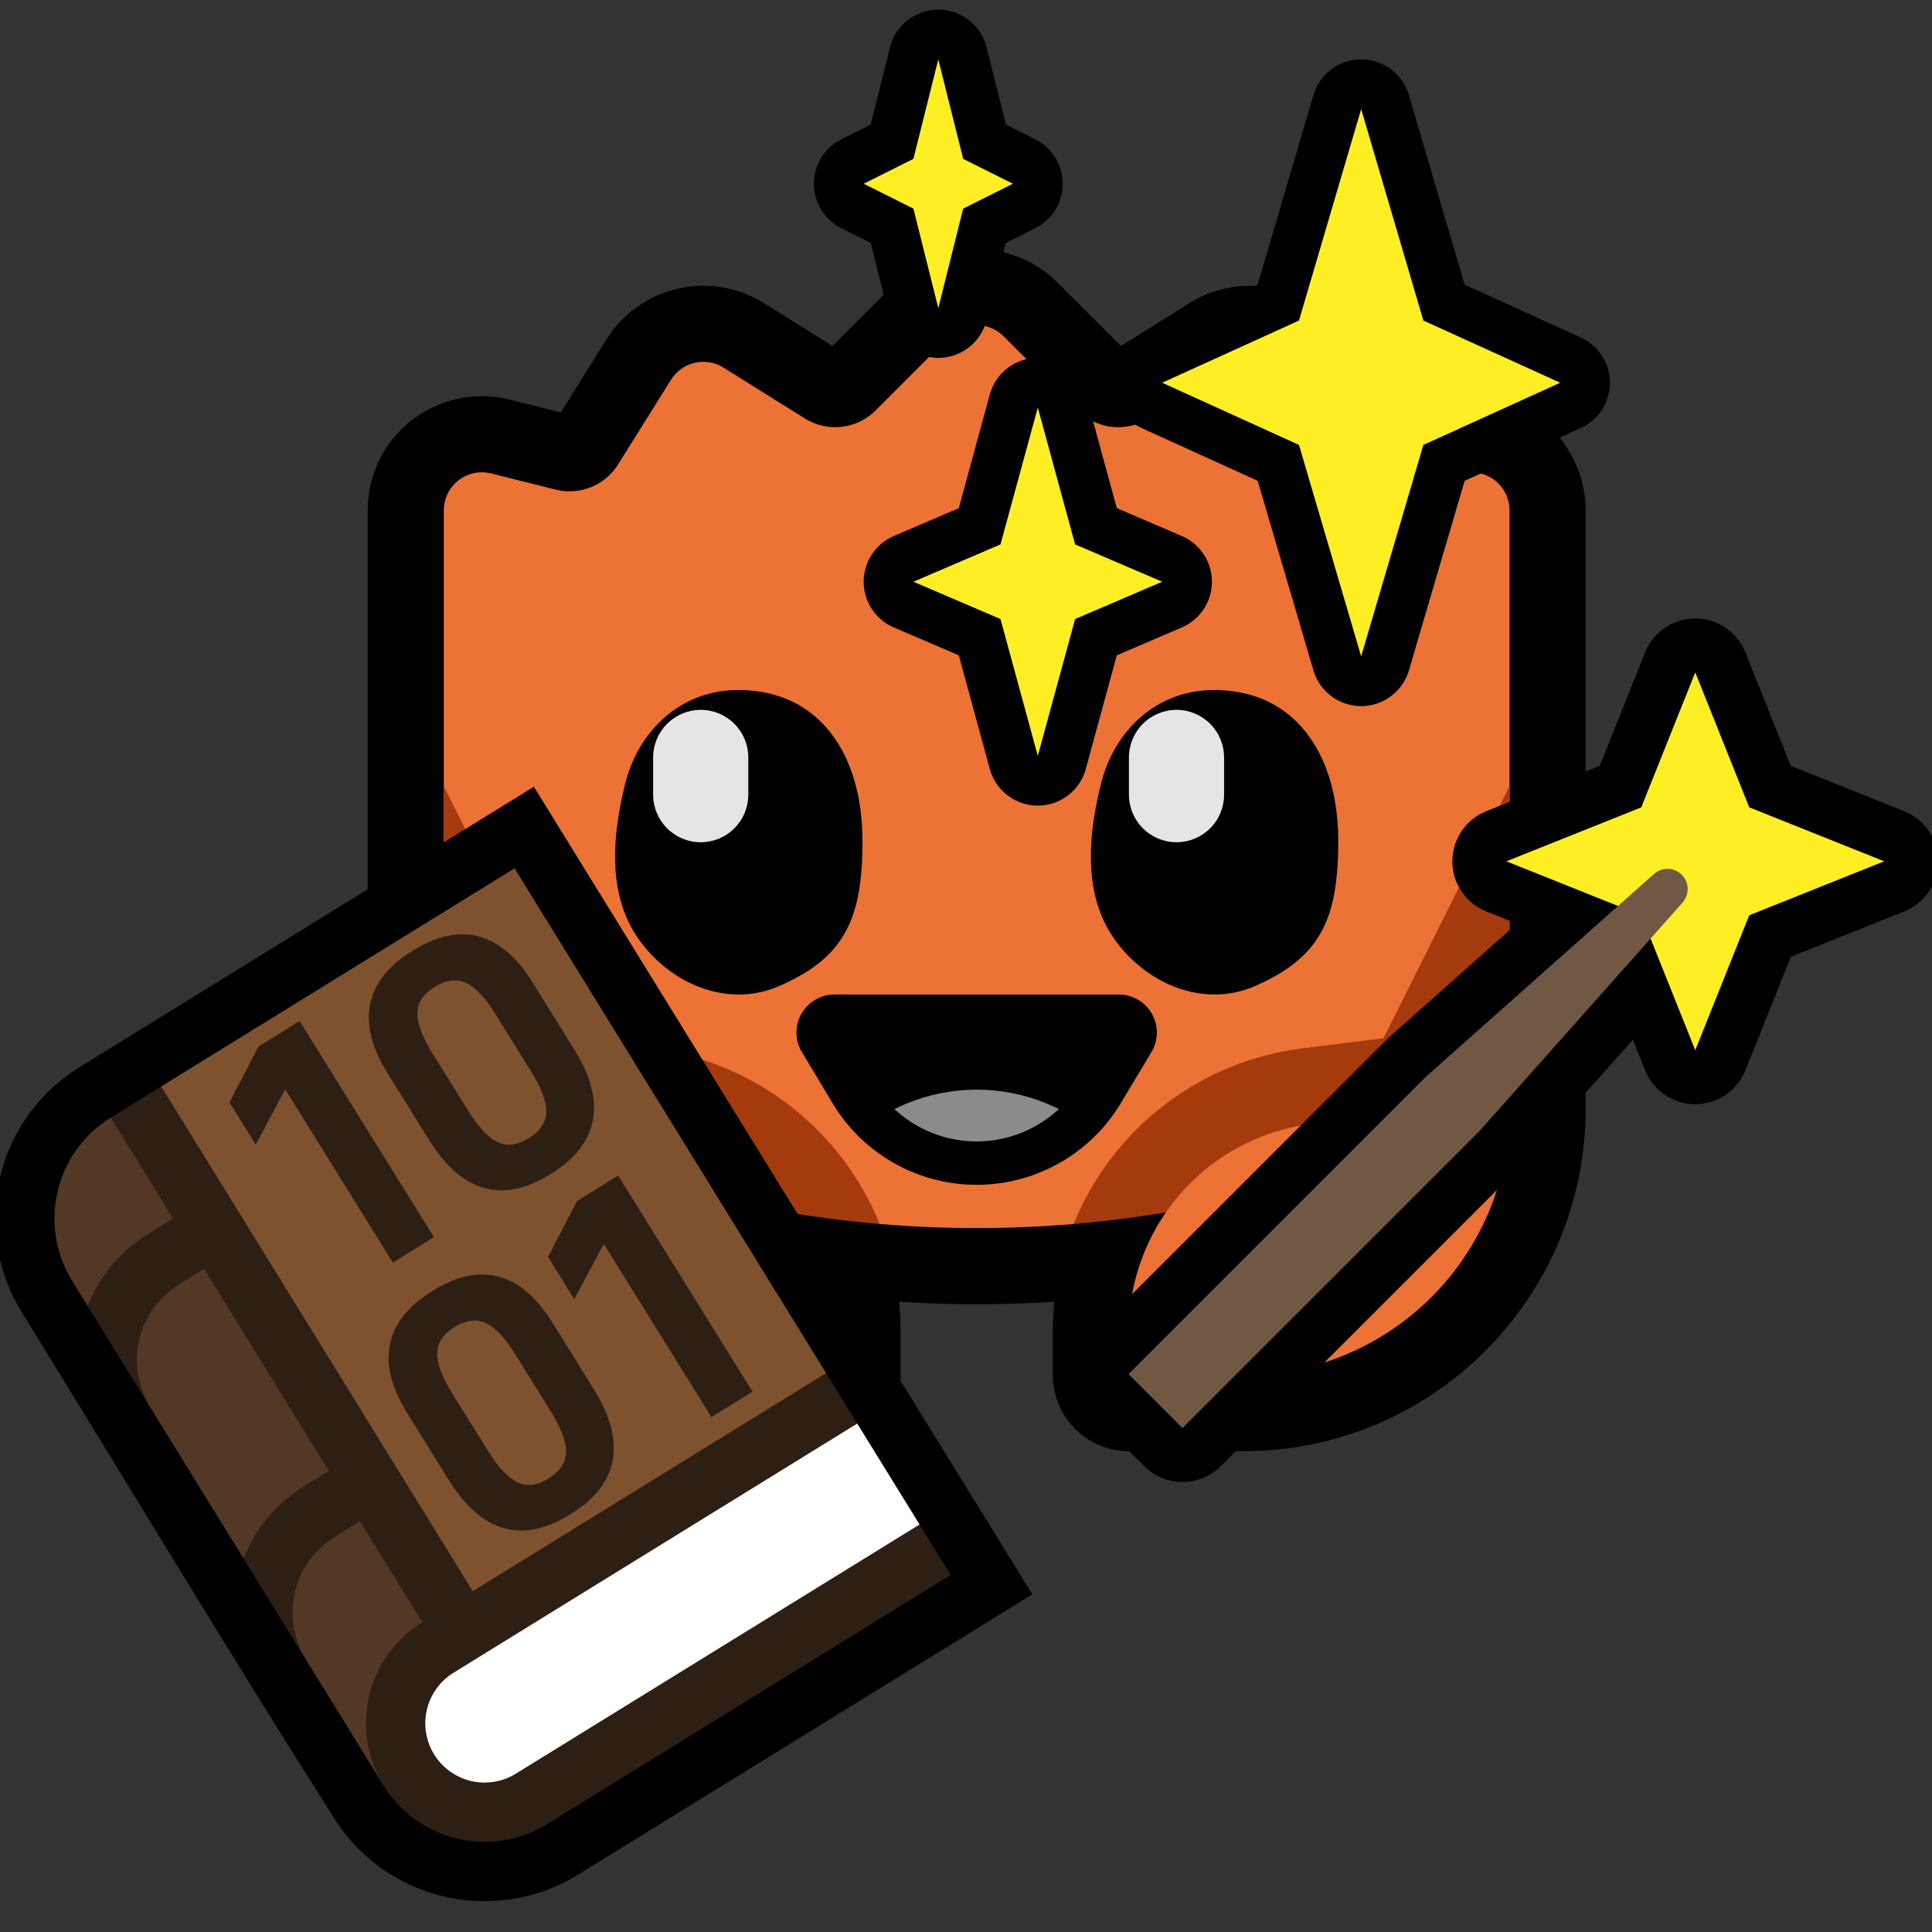 <?xml version="1.0" encoding="UTF-8" standalone="no"?>
<svg
   xmlns:dc="http://purl.org/dc/elements/1.1/"
   xmlns:cc="http://creativecommons.org/ns#"
   xmlns:rdf="http://www.w3.org/1999/02/22-rdf-syntax-ns#"
   xmlns:svg="http://www.w3.org/2000/svg"
   xmlns="http://www.w3.org/2000/svg"
   width="100%"
   height="100%"
   viewBox="0 0 32 32"
   version="1.1"
   xml:space="preserve"
   style="fill-rule:evenodd;clip-rule:evenodd;stroke-linecap:round;stroke-linejoin:round;stroke-miterlimit:1.5;"
   id="svg224"><rect x="0" y="0" width="32" height="32" fill="#333333" stroke="none"/><defs
     id="defs228"><clipPath
       id="_clip1-3"><rect
         x="0"
         y="0"
         width="32"
         height="32"
         id="rect478" /></clipPath><clipPath
       id="_clip1-2"><rect
         x="0"
         y="0"
         width="32"
         height="32"
         id="rect845" /></clipPath><clipPath
       id="_clip2-9"><circle
         cx="19"
         cy="11"
         r="5"
         id="circle871" /></clipPath><clipPath
       id="_clip1-7"><rect
         x="0"
         y="0"
         width="32"
         height="32"
         id="rect734" /></clipPath><clipPath
       id="clipPath914"><circle
         cx="19"
         cy="11"
         r="5"
         id="circle912" /></clipPath><clipPath
       id="_clip1-8"><rect
         x="0"
         y="0"
         width="32"
         height="32"
         id="rect845-5" /></clipPath><clipPath
       id="_clip2-0"><circle
         cx="19"
         cy="11"
         r="5"
         id="circle871-6" /></clipPath><clipPath
       id="clipPath1454"><circle
         cx="19"
         cy="11"
         r="5"
         id="circle1452" /></clipPath></defs><clipPath
     id="_clip1"><rect
       x="0"
       y="0"
       width="32"
       height="32"
       id="rect163" /></clipPath><rect
     id="crt_prompt"
     x="0"
     y="0"
     width="32"
     height="32"
     style="clip-rule:evenodd;fill:none;fill-rule:evenodd;stroke-linejoin:round;stroke-miterlimit:1.414" /><g
     id="layer1" /><g
     id="layer2"><g
       id="g344"
       transform="matrix(0.795,0,0,0.795,3.521,1.169)"
       style="clip-rule:evenodd;fill-rule:evenodd;stroke-linecap:round;stroke-linejoin:round;stroke-miterlimit:1.5"><rect
         id="ferris_smile"
         x="3.231"
         y="3.389"
         width="25.375"
         height="25.375"
         style="fill:none;stroke-width:0.793" /><g
         clip-path="url(#_clip1)"
         id="g222"
         transform="matrix(0.793,0,0,0.793,3.231,3.389)"><g
           id="Layer1"><path
             d="M 2,7.281 C 2,6.973 2.142,6.682 2.385,6.493 2.627,6.303 2.944,6.236 3.243,6.311 3.787,6.447 4.42,6.605 4.942,6.736 5.573,6.893 6.233,6.627 6.578,6.075 6.998,5.404 7.562,4.501 7.97,3.848 8.111,3.623 8.335,3.463 8.593,3.404 8.852,3.344 9.123,3.389 9.348,3.53 9.973,3.921 10.827,4.454 11.488,4.868 12.08,5.238 12.85,5.15 13.344,4.656 13.94,4.06 14.73,3.27 15.293,2.707 c 0.39,-0.39 1.024,-0.39 1.414,0 0.563,0.563 1.353,1.353 1.949,1.949 0.494,0.494 1.264,0.582 1.856,0.212 0.661,-0.414 1.515,-0.947 2.14,-1.338 0.225,-0.141 0.496,-0.186 0.755,-0.126 0.258,0.059 0.482,0.219 0.623,0.444 0.408,0.653 0.972,1.556 1.392,2.227 0.345,0.552 1.005,0.818 1.636,0.661 C 27.58,6.605 28.213,6.447 28.757,6.311 29.056,6.236 29.373,6.303 29.615,6.493 29.858,6.682 30,6.973 30,7.281 V 23 c 0,3.866 -3.134,7 -7,7 -1.68,0 -3,0 -3,0 v -1.158 c 0,-1.152 0.357,-2.229 0.972,-3.118 -3.291,0.551 -6.653,0.551 -9.944,0 C 11.643,26.613 12,27.69 12,28.842 V 30 c 0,0 -1.32,0 -3,0 -3.866,0 -7,-3.134 -7,-7 z"
             style="fill:none;stroke:#000000;stroke-width:4px"
             id="path166" /></g><g
           id="emoji"><path
             d="M 2,19 V 7.281 C 2,6.973 2.142,6.682 2.385,6.493 2.627,6.303 2.944,6.236 3.243,6.311 3.787,6.447 4.42,6.605 4.942,6.736 5.573,6.893 6.233,6.627 6.578,6.075 6.998,5.404 7.562,4.501 7.97,3.848 8.111,3.623 8.335,3.463 8.593,3.404 8.852,3.344 9.123,3.389 9.348,3.53 9.973,3.921 10.827,4.454 11.488,4.868 12.08,5.238 12.85,5.15 13.344,4.656 13.94,4.06 14.73,3.27 15.293,2.707 c 0.39,-0.39 1.024,-0.39 1.414,0 0.563,0.563 1.353,1.353 1.949,1.949 0.494,0.494 1.264,0.582 1.856,0.212 0.661,-0.414 1.515,-0.947 2.14,-1.338 0.225,-0.141 0.496,-0.186 0.755,-0.126 0.258,0.059 0.482,0.219 0.623,0.444 0.408,0.653 0.972,1.556 1.392,2.227 0.345,0.552 1.005,0.818 1.636,0.661 C 27.58,6.605 28.213,6.447 28.757,6.311 29.056,6.236 29.373,6.303 29.615,6.493 29.858,6.682 30,6.973 30,7.281 V 19 l -1.514,4.541 -2.359,-0.158 c -1.68,0.6 -7.577,2.646 -7.579,2.646 -1.696,0.144 -3.401,0.144 -5.096,0 -0.004,0 -5.896,-2.045 -7.579,-2.646 l -2.359,0.158 z"
             style="fill:#ec7235"
             id="path169" /><path
             d="M 2,19 V 10.281 H 30 V 19 l -1.514,4.541 -2.359,0.842 c -6.549,2.339 -13.705,2.339 -20.254,0 L 3.514,23.541 Z"
             style="fill:none"
             id="path171" /><clipPath
             id="_clip2"><path
               d="M 2,19 V 10.281 H 30 V 19 l -1.514,4.541 -2.359,0.842 c -6.549,2.339 -13.705,2.339 -20.254,0 L 3.514,23.541 Z"
               id="path173" /></clipPath><g
             clip-path="url(#_clip2)"
             id="g180"><path
               d="m 20,30 v -1.158 c 0,-2.766 2.06,-5.099 4.804,-5.443 C 26.503,23.187 28,23 28,23 l 4,-8 v 8 c 0,1.857 -0.738,3.637 -2.05,4.95 C 28.637,29.263 26.857,30 25,30 Z"
               style="fill:none;stroke:#a53a0c;stroke-width:4px;stroke-linecap:square"
               id="path176" /><path
               d="M 12,30 V 28.842 C 12,26.076 9.94,23.743 7.196,23.399 5.497,23.187 4,23 4,23 L 0,15 v 8 c 0,1.857 0.738,3.637 2.05,4.95 C 3.363,29.263 5.143,30 7,30 Z"
               style="fill:none;stroke:#a53a0c;stroke-width:4px;stroke-linecap:square"
               id="path178" /></g><g
             id="g186"><path
               d="m 20.064,28 c 0.369,-2.385 2.279,-4.293 4.74,-4.601 C 26.503,23.187 28,23 28,23 l 2,-4 v 4 c 0,3.866 -3.134,7 -7,7 -1.68,0 -3,0 -3,0 v -1 l 0.481,-0.585 z"
               style="fill:#ec7235"
               id="path182" /><path
               d="m 20.064,28 h 0.208 c 0.466,0 0.913,-0.185 1.243,-0.515 0.387,-0.387 0.931,-0.931 1.411,-1.411 C 23.614,25.386 24.546,25 25.518,25 H 26 c 0,0 -0.233,0.467 -0.541,1.081 C 24.565,27.87 22.737,29 20.737,29 H 20 V 28.842 C 20,28.556 20.022,28.275 20.064,28 Z"
               style="fill:#b54b12"
               id="path184" /></g><g
             id="g192"><path
               d="M 11.936,28 C 11.567,25.615 9.657,23.707 7.196,23.399 5.497,23.187 4,23 4,23 L 2,19 v 4 c 0,3.866 3.134,7 7,7 1.68,0 3,0 3,0 v -1 l -0.481,-0.585 z"
               style="fill:#ec7235"
               id="path188" /><path
               d="M 11.936,28 H 11.728 C 11.262,28 10.815,27.815 10.485,27.485 10.098,27.098 9.554,26.554 9.074,26.074 8.386,25.386 7.454,25 6.482,25 H 6 c 0,0 0.233,0.467 0.541,1.081 C 7.435,27.87 9.263,29 11.263,29 H 12 V 28.842 C 12,28.556 11.978,28.275 11.936,28 Z"
               style="fill:#b54b12"
               id="path190" /></g><g
             id="g198"><path
               d="m 22.876,12.056 c -1.937,-0.341 -3.231,0.919 -3.601,2.373 -0.448,1.763 -0.375,3.18 0.418,4.218 0.872,1.142 2.33,1.688 3.605,1.137 1.724,-0.745 2.202,-1.752 2.202,-3.813 0,-2.06 -0.921,-3.614 -2.624,-3.915 z"
               id="path194" /><path
               d="m 22.5,13.77 c 0,-0.331 -0.131,-0.648 -0.366,-0.882 -0.234,-0.234 -0.551,-0.366 -0.882,-0.366 -10e-4,0 -10e-4,0 -0.002,0 -0.332,0 -0.649,0.132 -0.884,0.367 C 20.132,13.123 20,13.441 20,13.772 c 0,0.318 0,0.66 0,0.978 0,0.332 0.132,0.649 0.366,0.884 0.235,0.234 0.552,0.366 0.884,0.366 0.001,0 0.001,0 0.002,0 0.331,0 0.648,-0.131 0.882,-0.366 0.235,-0.234 0.366,-0.551 0.366,-0.882 0,-0.319 0,-0.662 0,-0.982 z"
               style="fill:#e5e5e5"
               id="path196" /></g><g
             id="g204"><path
               d="m 10.376,12.056 c -1.937,-0.341 -3.231,0.919 -3.601,2.373 -0.448,1.763 -0.375,3.18 0.418,4.218 0.872,1.142 2.33,1.688 3.605,1.137 C 12.522,19.039 13,18.032 13,15.971 c 0,-2.06 -0.921,-3.614 -2.624,-3.915 z"
               id="path200" /><path
               d="M 10,13.77 C 10,13.439 9.869,13.122 9.634,12.888 9.4,12.654 9.083,12.522 8.752,12.522 c -0.001,0 -0.001,0 -0.002,0 -0.332,0 -0.649,0.132 -0.884,0.367 -0.234,0.234 -0.366,0.552 -0.366,0.883 0,0.318 0,0.66 0,0.978 0,0.332 0.132,0.649 0.366,0.884 C 8.101,15.868 8.418,16 8.75,16 8.751,16 8.751,16 8.752,16 9.083,16 9.4,15.869 9.634,15.634 9.869,15.4 10,15.083 10,14.752 10,14.433 10,14.09 10,13.77 Z"
               style="fill:#e5e5e5"
               id="path202" /></g><g
             id="g219"><path
               d="m 11.718,21.655 c -0.186,-0.309 -0.191,-0.694 -0.013,-1.007 0.177,-0.314 0.51,-0.508 0.87,-0.508 1.911,0 4.939,0 6.85,0 0.36,0 0.693,0.194 0.87,0.508 0.178,0.313 0.173,0.698 -0.013,1.007 -0.225,0.376 -0.471,0.786 -0.709,1.182 -0.753,1.255 -2.109,2.023 -3.572,2.023 -0.001,0 -0.001,0 -0.002,0 -1.463,0 -2.819,-0.768 -3.572,-2.023 -0.238,-0.396 -0.484,-0.806 -0.709,-1.182 z"
               id="path206" /><clipPath
               id="_clip3"><path
                 d="m 11.718,21.655 c -0.186,-0.309 -0.191,-0.694 -0.013,-1.007 0.177,-0.314 0.51,-0.508 0.87,-0.508 1.911,0 4.939,0 6.85,0 0.36,0 0.693,0.194 0.87,0.508 0.178,0.313 0.173,0.698 -0.013,1.007 -0.225,0.376 -0.471,0.786 -0.709,1.182 -0.753,1.255 -2.109,2.023 -3.572,2.023 -0.001,0 -0.001,0 -0.002,0 -1.463,0 -2.819,-0.768 -3.572,-2.023 -0.238,-0.396 -0.484,-0.806 -0.709,-1.182 z"
                 id="path208" /></clipPath><g
               clip-path="url(#_clip3)"
               id="g213"><path
                 d="m 11,25.5 c 0,0 0.808,-0.808 1.586,-1.586 C 13.491,23.009 14.719,22.5 16,22.5 c 0,0 0,0 0,0 1.281,0 2.509,0.509 3.414,1.414 C 20.192,24.692 21,25.5 21,25.5 Z"
                 style="fill:#8b8b8b"
                 id="path211" /></g><path
               d="m 19.425,20.14 0.034,10e-4 0.033,0.002 0.033,0.002 0.034,0.004 0.032,0.005 0.033,0.006 0.032,0.007 0.032,0.009 0.032,0.009 0.031,0.01 0.03,0.011 0.031,0.012 0.03,0.013 0.029,0.014 0.029,0.015 0.029,0.016 0.028,0.017 0.027,0.018 0.027,0.019 0.026,0.019 0.025,0.021 0.025,0.021 0.024,0.022 0.024,0.023 0.023,0.024 0.022,0.024 0.021,0.026 0.021,0.026 0.019,0.027 0.019,0.027 0.018,0.029 0.017,0.029 0.016,0.029 0.015,0.03 0.014,0.031 0.013,0.03 0.012,0.031 0.011,0.032 0.01,0.031 0.008,0.032 0.008,0.032 0.006,0.032 0.006,0.032 0.004,0.033 0.003,0.032 0.003,0.033 0.001,0.032 v 0.033 l -0.001,0.033 -0.002,0.032 -0.003,0.033 -0.004,0.032 -0.005,0.032 -0.007,0.033 -0.007,0.031 -0.008,0.032 -0.01,0.032 -0.01,0.031 -0.012,0.031 -0.012,0.031 -0.014,0.03 -0.015,0.03 -0.016,0.03 -0.017,0.029 -0.709,1.182 -0.036,0.058 -0.036,0.058 -0.038,0.057 -0.038,0.057 -0.039,0.055 -0.04,0.055 -0.041,0.054 -0.041,0.053 -0.043,0.053 -0.043,0.051 -0.044,0.051 -0.045,0.051 -0.045,0.049 -0.046,0.049 -0.047,0.047 -0.048,0.047 -0.048,0.047 -0.049,0.045 -0.05,0.044 -0.05,0.044 -0.051,0.043 -0.052,0.042 -0.052,0.041 -0.053,0.04 -0.054,0.04 -0.054,0.038 -0.055,0.038 -0.055,0.037 -0.056,0.036 -0.056,0.035 -0.057,0.034 -0.058,0.033 -0.058,0.032 -0.058,0.031 -0.059,0.031 -0.06,0.029 -0.06,0.029 -0.06,0.027 -0.061,0.027 -0.061,0.026 -0.062,0.024 -0.062,0.024 -0.063,0.023 -0.063,0.021 -0.063,0.021 -0.064,0.02 -0.064,0.018 -0.064,0.018 -0.065,0.017 -0.065,0.015 -0.066,0.015 -0.066,0.014 -0.066,0.012 -0.066,0.011 -0.067,0.011 -0.066,0.009 -0.067,0.008 -0.068,0.008 -0.067,0.006 -0.068,0.005 -0.068,0.004 -0.068,0.002 -0.069,0.002 -0.068,10e-4 H 15.999 L 15.931,24.859 15.862,24.857 15.794,24.855 15.726,24.851 15.658,24.846 15.591,24.84 15.523,24.832 15.456,24.824 15.39,24.815 15.323,24.804 15.257,24.793 15.191,24.781 15.125,24.767 15.059,24.752 14.994,24.737 14.929,24.72 l -0.064,-0.018 -0.064,-0.018 -0.064,-0.02 -0.063,-0.021 -0.063,-0.021 -0.063,-0.023 -0.062,-0.024 -0.062,-0.024 -0.061,-0.026 -0.061,-0.027 -0.06,-0.027 -0.06,-0.029 -0.06,-0.029 -0.059,-0.031 -0.058,-0.031 -0.058,-0.032 -0.058,-0.033 -0.057,-0.034 -0.056,-0.035 -0.056,-0.036 -0.055,-0.037 -0.055,-0.038 -0.054,-0.038 -0.054,-0.04 -0.053,-0.04 -0.052,-0.041 -0.052,-0.042 -0.051,-0.043 -0.05,-0.044 -0.05,-0.044 -0.049,-0.045 -0.048,-0.047 -0.048,-0.047 -0.047,-0.047 -0.046,-0.049 -0.045,-0.049 -0.045,-0.051 -0.044,-0.051 -0.043,-0.051 -0.043,-0.053 -0.041,-0.053 -0.041,-0.054 -0.04,-0.055 -0.039,-0.055 -0.038,-0.057 -0.038,-0.057 -0.036,-0.058 -0.036,-0.058 -0.709,-1.182 -0.017,-0.029 -0.016,-0.03 -0.015,-0.03 -0.014,-0.03 -0.012,-0.031 -0.012,-0.031 -0.01,-0.031 -0.01,-0.032 -0.008,-0.032 -0.007,-0.031 -0.007,-0.033 -0.005,-0.032 -0.004,-0.032 -0.003,-0.033 -0.002,-0.032 -0.001,-0.033 V 21.12 l 0.001,-0.032 0.003,-0.033 0.003,-0.032 0.004,-0.033 0.006,-0.032 0.006,-0.032 0.008,-0.032 0.008,-0.032 0.01,-0.031 0.011,-0.032 0.012,-0.031 0.013,-0.03 0.014,-0.031 0.015,-0.03 0.016,-0.029 0.017,-0.029 0.018,-0.029 0.019,-0.027 0.019,-0.027 0.021,-0.026 0.021,-0.026 0.022,-0.024 0.023,-0.024 0.024,-0.023 0.024,-0.022 0.025,-0.021 0.025,-0.021 0.026,-0.019 0.027,-0.019 0.027,-0.018 0.028,-0.017 0.029,-0.016 0.029,-0.015 0.029,-0.014 0.03,-0.013 0.031,-0.012 0.03,-0.011 0.031,-0.01 0.032,-0.009 0.032,-0.009 0.032,-0.007 0.033,-0.006 0.032,-0.005 0.034,-0.004 0.033,-0.002 0.033,-0.002 0.034,-10e-4 z m -6.842,1 -0.008,10e-4 0.004,0.007 0.703,1.171 0.03,0.048 0.027,0.044 0.029,0.043 0.029,0.043 0.03,0.042 0.03,0.042 0.031,0.041 0.032,0.04 0.032,0.04 0.033,0.04 0.033,0.038 0.034,0.039 0.035,0.037 0.035,0.037 0.035,0.036 0.036,0.036 0.037,0.035 0.037,0.035 0.038,0.033 0.038,0.034 0.039,0.032 0.039,0.032 0.04,0.031 0.04,0.031 0.041,0.03 0.041,0.029 0.042,0.029 0.042,0.028 0.042,0.027 0.043,0.027 0.044,0.025 0.043,0.026 0.044,0.024 0.045,0.024 0.045,0.023 0.045,0.022 0.046,0.022 0.045,0.021 0.047,0.02 0.046,0.02 0.047,0.018 0.048,0.018 0.047,0.018 0.048,0.016 0.048,0.016 0.049,0.015 0.048,0.014 0.049,0.014 0.05,0.012 0.049,0.012 0.05,0.011 0.05,0.01 0.05,0.01 0.05,0.009 0.051,0.008 0.051,0.007 0.05,0.006 0.052,0.005 0.051,0.005 0.052,0.004 0.051,0.003 0.052,0.002 0.052,0.001 0.053,10e-4 0.053,-10e-4 0.052,-0.001 0.052,-0.002 0.051,-0.003 0.052,-0.004 0.051,-0.005 0.052,-0.005 0.05,-0.006 0.051,-0.007 0.051,-0.008 0.05,-0.009 0.05,-0.01 0.05,-0.01 0.05,-0.011 0.049,-0.012 0.05,-0.012 0.049,-0.014 0.048,-0.014 0.049,-0.015 0.048,-0.016 0.048,-0.016 0.047,-0.018 0.048,-0.018 0.047,-0.018 0.046,-0.02 0.047,-0.02 0.045,-0.021 0.046,-0.022 0.045,-0.022 0.045,-0.023 0.045,-0.024 0.044,-0.024 0.043,-0.026 0.044,-0.025 0.043,-0.027 0.042,-0.027 0.042,-0.028 0.042,-0.029 0.041,-0.029 0.041,-0.03 0.04,-0.031 0.04,-0.031 0.039,-0.032 0.039,-0.033 0.038,-0.033 0.038,-0.033 0.037,-0.035 0.037,-0.035 0.036,-0.036 0.035,-0.036 0.035,-0.037 0.035,-0.037 0.034,-0.039 0.033,-0.038 0.033,-0.04 0.032,-0.04 0.032,-0.04 0.031,-0.041 0.03,-0.042 0.03,-0.042 0.029,-0.043 0.029,-0.043 0.027,-0.044 0.03,-0.048 0.703,-1.171 0.004,-0.007 -0.008,-10e-4 z"
               id="path215" /><path
               d="m 19.734,20 0.034,0.001 0.033,10e-4 0.033,0.003 0.033,0.004 0.033,0.005 0.033,0.006 0.032,0.007 0.032,0.008 0.031,0.009 0.032,0.011 0.03,0.011 0.031,0.012 0.03,0.013 0.029,0.014 0.029,0.015 0.028,0.016 0.028,0.017 0.028,0.018 0.026,0.018 0.027,0.02 0.025,0.02 0.025,0.022 0.024,0.022 0.024,0.023 0.023,0.024 0.022,0.024 0.021,0.025 0.02,0.026 0.02,0.027 0.019,0.028 0.018,0.028 0.017,0.029 0.016,0.03 0.015,0.03 0.014,0.03 0.013,0.031 0.012,0.031 0.011,0.031 0.009,0.032 0.009,0.031 0.008,0.032 0.006,0.033 0.005,0.032 0.005,0.032 0.003,0.033 0.002,0.032 0.002,0.033 v 0.033 l -0.001,0.032 -0.002,0.033 -0.003,0.032 -0.004,0.033 -0.006,0.032 -0.006,0.032 -0.007,0.032 -0.009,0.032 -0.009,0.031 -0.01,0.032 -0.012,0.031 -0.013,0.03 -0.013,0.031 -0.015,0.03 -0.016,0.029 -0.017,0.029 -0.805,1.343 -0.038,0.062 -0.039,0.061 -0.04,0.061 -0.04,0.059 -0.042,0.059 -0.042,0.058 -0.043,0.057 -0.044,0.057 -0.045,0.055 -0.046,0.055 -0.046,0.054 -0.048,0.053 -0.048,0.053 -0.049,0.051 -0.05,0.051 -0.05,0.05 -0.051,0.049 -0.052,0.048 -0.053,0.047 -0.053,0.046 -0.054,0.046 -0.055,0.044 -0.055,0.044 -0.057,0.042 -0.056,0.042 -0.058,0.041 -0.058,0.04 -0.058,0.039 -0.059,0.038 -0.06,0.037 -0.06,0.036 -0.061,0.035 -0.062,0.034 -0.062,0.033 -0.062,0.033 -0.063,0.031 -0.064,0.03 -0.064,0.029 -0.065,0.028 -0.065,0.027 -0.065,0.027 -0.066,0.025 -0.066,0.024 -0.067,0.023 -0.067,0.022 -0.068,0.021 -0.068,0.019 -0.068,0.019 -0.068,0.018 -0.069,0.016 -0.07,0.016 -0.069,0.014 -0.07,0.013 -0.071,0.013 -0.07,0.011 -0.071,0.009 -0.071,0.009 -0.072,0.008 -0.071,0.006 -0.072,0.006 -0.072,0.004 -0.072,0.003 -0.073,10e-4 L 16.001,25 h -0.002 l -0.072,-0.001 -0.073,-10e-4 -0.072,-0.003 -0.072,-0.004 -0.072,-0.006 -0.071,-0.006 -0.072,-0.008 -0.071,-0.009 -0.071,-0.009 -0.07,-0.011 -0.071,-0.013 -0.07,-0.013 -0.069,-0.014 -0.07,-0.016 -0.069,-0.016 -0.068,-0.018 -0.068,-0.019 -0.068,-0.019 -0.068,-0.021 -0.067,-0.022 -0.067,-0.023 -0.066,-0.024 -0.066,-0.025 -0.065,-0.027 -0.065,-0.027 -0.065,-0.028 -0.064,-0.029 -0.064,-0.03 -0.063,-0.031 -0.062,-0.033 -0.062,-0.033 -0.062,-0.034 -0.061,-0.035 -0.06,-0.036 -0.06,-0.037 -0.059,-0.038 -0.058,-0.039 -0.058,-0.04 -0.058,-0.041 -0.056,-0.042 -0.057,-0.042 -0.055,-0.044 -0.055,-0.044 -0.054,-0.046 -0.053,-0.046 -0.053,-0.047 -0.052,-0.048 -0.051,-0.049 -0.05,-0.05 -0.05,-0.051 -0.049,-0.051 -0.048,-0.053 -0.048,-0.053 -0.046,-0.054 -0.046,-0.055 -0.045,-0.055 -0.044,-0.057 -0.043,-0.057 -0.042,-0.058 -0.042,-0.059 -0.04,-0.059 -0.04,-0.061 -0.039,-0.061 -0.038,-0.062 -0.805,-1.343 -0.017,-0.029 -0.016,-0.029 -0.015,-0.03 -0.013,-0.031 -0.013,-0.03 -0.012,-0.031 -0.01,-0.032 -0.009,-0.031 -0.009,-0.032 -0.007,-0.032 -0.006,-0.032 -0.006,-0.032 -0.004,-0.033 -0.003,-0.032 -0.002,-0.033 -10e-4,-0.032 V 20.98 l 0.002,-0.033 0.002,-0.032 0.003,-0.033 0.005,-0.032 0.005,-0.032 0.006,-0.033 0.008,-0.032 0.009,-0.031 0.009,-0.032 0.011,-0.031 0.012,-0.031 0.013,-0.031 0.014,-0.03 0.015,-0.03 0.016,-0.03 0.017,-0.029 0.018,-0.028 0.019,-0.028 0.02,-0.027 0.02,-0.026 0.021,-0.025 0.022,-0.024 0.023,-0.024 0.024,-0.023 0.024,-0.022 0.025,-0.022 0.025,-0.02 0.027,-0.02 0.026,-0.018 0.028,-0.018 0.028,-0.017 0.028,-0.016 0.029,-0.015 0.029,-0.014 0.03,-0.013 0.031,-0.012 0.03,-0.011 0.032,-0.011 0.031,-0.009 0.032,-0.008 0.032,-0.007 0.033,-0.006 0.033,-0.005 0.033,-0.004 0.033,-0.003 0.033,-10e-4 L 12.266,20 Z m -7.459,1 h -0.009 l 0.005,0.007 0.799,1.332 0.031,0.051 0.03,0.048 0.031,0.047 0.031,0.046 0.032,0.045 0.033,0.045 0.033,0.044 0.035,0.044 0.034,0.043 0.036,0.042 0.036,0.042 0.036,0.041 0.037,0.041 0.038,0.04 0.039,0.039 0.039,0.038 0.039,0.038 0.04,0.037 0.041,0.037 0.041,0.036 0.042,0.035 0.043,0.034 0.042,0.034 0.044,0.033 0.044,0.032 0.044,0.032 0.045,0.031 0.045,0.03 0.046,0.029 0.046,0.029 0.047,0.028 0.047,0.027 0.048,0.026 0.048,0.026 0.048,0.025 0.049,0.024 0.049,0.023 0.05,0.023 0.049,0.022 0.051,0.021 0.05,0.02 0.051,0.019 0.052,0.019 0.051,0.018 0.052,0.017 0.052,0.016 0.053,0.015 0.053,0.015 0.053,0.013 0.053,0.013 0.054,0.012 0.053,0.011 0.055,0.01 0.054,0.01 0.054,0.008 0.055,0.008 0.055,0.007 0.055,0.006 0.056,0.005 0.055,0.004 0.056,0.003 0.056,0.002 L 15.943,24 H 16 16.057 l 0.056,-0.002 0.056,-0.002 0.056,-0.003 0.055,-0.004 0.056,-0.005 0.055,-0.006 0.055,-0.007 0.055,-0.008 0.054,-0.008 0.054,-0.01 0.055,-0.01 0.053,-0.011 0.054,-0.012 0.053,-0.013 0.053,-0.013 0.053,-0.015 0.053,-0.015 0.052,-0.016 0.052,-0.017 0.051,-0.018 0.052,-0.019 0.051,-0.019 0.05,-0.02 0.051,-0.021 0.049,-0.022 0.05,-0.023 0.049,-0.023 0.049,-0.024 0.048,-0.025 0.048,-0.026 0.048,-0.026 0.047,-0.027 0.047,-0.028 0.046,-0.029 0.046,-0.029 0.045,-0.03 0.045,-0.031 0.044,-0.032 0.044,-0.032 0.044,-0.033 0.042,-0.034 0.043,-0.034 0.042,-0.035 0.041,-0.036 0.041,-0.037 0.04,-0.037 0.039,-0.038 0.039,-0.038 0.039,-0.039 0.038,-0.04 0.037,-0.041 0.036,-0.041 0.036,-0.042 0.036,-0.042 0.034,-0.043 0.035,-0.044 0.033,-0.044 0.033,-0.045 0.032,-0.045 0.031,-0.046 0.031,-0.047 0.03,-0.048 0.031,-0.051 0.799,-1.332 L 19.734,21 h -0.009 z"
               id="path217" /></g></g></g></g><g
       id="g399"
       transform="matrix(0.412,0,0,0.412,9.968,2.34)"
       style="clip-rule:evenodd;fill-rule:evenodd;stroke-linecap:round;stroke-linejoin:round;stroke-miterlimit:1.5"><rect
         id="sparkles"
         x="8.527"
         y="-5.293"
         width="32"
         height="32"
         style="clip-rule:evenodd;fill:none;fill-rule:evenodd;stroke-linecap:round;stroke-linejoin:round;stroke-miterlimit:1.5" /><g
         id="outline"
         style="clip-rule:evenodd;fill-rule:evenodd;stroke-linecap:round;stroke-linejoin:round;stroke-miterlimit:1.5"
         transform="translate(8.527,-5.293)"><path
           d="M 14,15 19.5,12.5 22,4 24.5,12.5 30,15 24.5,17.5 22,26 19.5,17.5 Z"
           style="fill:none;stroke:#000000;stroke-width:4px"
           id="path142" /><path
           d="M 4,23 7.5,21.5 9,16 10.5,21.5 14,23 10.5,24.5 9,30 7.5,24.5 Z"
           style="fill:none;stroke:#000000;stroke-width:4px"
           id="path144" /><path
           d="M 2,7 4,6 5,2 6,6 8,7 6,8 5,12 4,8 Z"
           style="fill:none;stroke:#000000;stroke-width:4px"
           id="path146" /></g><g
         id="emoji-5"
         style="clip-rule:evenodd;fill-rule:evenodd;stroke-linecap:round;stroke-linejoin:round;stroke-miterlimit:1.5"
         transform="translate(8.527,-5.293)"><path
           d="M 14,15 19.5,12.5 22,4 24.5,12.5 30,15 24.5,17.5 22,26 19.5,17.5 Z"
           style="fill:#fdef24"
           id="path149" /><path
           d="M 4,23 7.5,21.5 9,16 10.5,21.5 14,23 10.5,24.5 9,30 7.5,24.5 Z"
           style="fill:#fdef24"
           id="path151" /><path
           d="M 2,7 4,6 5,2 6,6 8,7 6,8 5,12 4,8 Z"
           style="fill:#fdef24"
           id="path153" /></g></g><rect
       id="spellbook"
       x="-15.384"
       y="16.193"
       width="14.648"
       height="14.648"
       style="clip-rule:evenodd;fill:none;fill-rule:evenodd;stroke-width:0.458;stroke-linecap:square;stroke-linejoin:round;stroke-miterlimit:1.414"
       transform="rotate(-36.4)" /><circle
       cx="-6.687"
       cy="21.228"
       r="2.289"
       style="clip-rule:evenodd;fill:none;fill-rule:evenodd;stroke-width:0.458;stroke-linecap:square;stroke-linejoin:round;stroke-miterlimit:1.414"
       id="circle869"
       transform="rotate(-36.4)" /><g
       id="g1041"
       transform="matrix(0.447,0,0,0.447,14.793,6.487)"><rect
         id="magic_wand"
         x="6.722"
         y="8.403"
         width="32"
         height="32"
         style="clip-rule:evenodd;fill:none;fill-rule:evenodd;stroke-linecap:round;stroke-linejoin:round;stroke-miterlimit:1.5" /><g
         clip-path="url(#_clip1-7)"
         id="g747"
         style="clip-rule:evenodd;fill-rule:evenodd;stroke-linecap:round;stroke-linejoin:round;stroke-miterlimit:1.5"
         transform="translate(6.722,8.403)"><g
           id="outline-0"><path
             d="m 2,28 2,2 11,-11 c 0,0 5.818,-6.545 7.531,-8.472 0.263,-0.297 0.25,-0.747 -0.03,-1.027 C 22.5,9.5 22.5,9.5 22.499,9.499 22.219,9.219 21.769,9.206 21.472,9.469 19.545,11.182 13,17 13,17 Z"
             style="fill:#715845;stroke:#000000;stroke-width:4px"
             id="path737" /><path
             d="m 23,16 2,-5 5,-2 -5,-2 -2,-5 -2,5 -5,2 5,2 z"
             style="fill:#fdef24;stroke:#000000;stroke-width:4px"
             id="path739" /></g><g
           id="emoji-9"><path
             d="m 23,16 2,-5 5,-2 -5,-2 -2,-5 -2,5 -5,2 5,2 z"
             style="fill:#fdef24"
             id="path742" /><path
             d="m 2,28 2,2 11,-11 c 0,0 5.818,-6.545 7.531,-8.472 0.263,-0.297 0.25,-0.747 -0.03,-1.027 C 22.5,9.5 22.5,9.5 22.499,9.499 22.219,9.219 21.769,9.206 21.472,9.469 19.545,11.182 13,17 13,17 Z"
             style="fill:#715845"
             id="path744" /></g></g></g><rect
       id="spellbook-4"
       x="-121.736"
       y="-11.759"
       width="32"
       height="32"
       style="clip-rule:evenodd;fill:none;fill-rule:evenodd;stroke-linecap:square;stroke-linejoin:round;stroke-miterlimit:1.414" /><g
       id="g2387"
       transform="matrix(0.418,-0.258,0.258,0.418,51.058,-6.238)"><g
         id="outline-6"
         style="clip-rule:evenodd;fill-rule:evenodd;stroke-linecap:square;stroke-linejoin:round;stroke-miterlimit:1.414"
         transform="translate(-121.736,-11.759)"><path
           d="M 26,2 C 26,2 15.837,2 10,2 8.939,2 7.922,2.421 7.172,3.172 6.421,3.922 6,4.939 6,6 6,11.322 6,20.678 6,26 6,27.061 6.421,28.078 7.172,28.828 7.922,29.579 8.939,30 10,30 c 5.837,0 16,0 16,0 z"
           id="path848-2" /><path
           d="M 28,32 H 9.988 L 9.851,31.998 C 9.653,31.991 9.457,31.979 9.26,31.954 8.774,31.894 8.296,31.774 7.84,31.598 7.107,31.315 6.432,30.888 5.864,30.347 5.187,29.703 4.666,28.902 4.351,28.023 4.203,27.608 4.1,27.177 4.046,26.74 4.021,26.543 4.009,26.347 4.002,26.149 3.916,19.429 4,12.708 4,5.987 4.002,5.793 4.01,5.6 4.029,5.407 4.078,4.92 4.186,4.438 4.351,3.977 4.683,3.051 5.244,2.212 5.973,1.552 6.59,0.993 7.324,0.565 8.115,0.304 8.534,0.165 8.968,0.073 9.407,0.029 9.6,0.01 9.794,0.002 9.988,0 H 28 Z"
           style="fill-rule:nonzero"
           id="path850-5" /></g><path
         d="m -95.736,-9.759 c 0,0 -10.645,0 -14,0 l -1,1 c 0,3.541 0,15.459 0,19 l 1,1 c 2.727,0 10.273,0 13,0 l 1,-1 c 0,-4.175 0,-20 0,-20 z"
         style="clip-rule:evenodd;fill:#7f522f;fill-rule:evenodd;stroke-linecap:square;stroke-linejoin:round;stroke-miterlimit:1.414"
         id="path853-6" /><path
         d="m -115.736,9.249 0.001,-0.083 c 0.011,-0.295 -0.125,-2.111 0.999,-2.925 0.681,-0.493 0.926,-0.997 1,-1 1.025,-0.013 1.975,1 3,1 v 8 h -5 z m 0,-9.008 v -0.994 c 0.004,-0.348 0.058,-0.69 0.176,-1.018 0.283,-0.791 0.531,-2.955 0.824,-2.988 0.074,-0.006 2.975,1 4,1 v 8 l -2,1 c -0.163,0.002 -2.568,-0.324 -3,0 z m 5,-6 -2,1 c -0.163,0.002 -2.601,-0.299 -3,10e-4 v -1.001 c 0,-1.061 0.421,-2.078 1.172,-2.828 0.75,-0.751 1.767,-1.172 2.828,-1.172 0,0 0,0 0.001,0 l 0.999,0.999 c 0,1.185 0,3.001 0,3.001 z"
         style="clip-rule:evenodd;fill:#523825;fill-rule:evenodd;stroke-linecap:square;stroke-linejoin:round;stroke-miterlimit:1.414"
         id="path855-2" /><path
         d="m -110.736,4.241 v 2 c -1.025,0 -1.05,-0.012 -2.075,10e-4 -0.074,0.003 -0.147,0.007 -0.221,0.014 -0.318,0.035 -0.627,0.113 -0.919,0.242 -0.768,0.341 -1.369,1.003 -1.633,1.801 -0.093,0.281 -0.14,0.572 -0.151,0.867 l -0.001,0.083 v -4.008 c 0.432,-0.324 0.916,-0.577 1.429,-0.747 0.349,-0.115 0.711,-0.192 1.077,-0.229 0.162,-0.016 0.325,-0.022 0.488,-0.024 z m 0,-10 v 2 c -1.025,0 -1.05,-0.012 -2.075,0.001 -0.074,0.003 -0.147,0.007 -0.222,0.014 -0.293,0.033 -0.578,0.1 -0.851,0.213 -0.776,0.322 -1.393,0.969 -1.676,1.76 -0.118,0.328 -0.172,0.67 -0.176,1.018 v 0.994 0 -4.999 c 0.399,-0.3 0.843,-0.54 1.314,-0.708 0.385,-0.138 0.786,-0.228 1.192,-0.269 0.162,-0.016 0.325,-0.022 0.488,-0.024 z"
         style="clip-rule:evenodd;fill:#2e1f15;fill-rule:evenodd;stroke-linecap:square;stroke-linejoin:round;stroke-miterlimit:1.414"
         id="path857-8" /><rect
         x="-111.736"
         y="-9.759"
         width="2"
         height="21"
         style="clip-rule:evenodd;fill:#2e1f15;fill-rule:evenodd;stroke-linecap:square;stroke-linejoin:round;stroke-miterlimit:1.414"
         id="rect859-4" /><path
         d="m -95.736,10.241 c 0,0 -10.163,0 -16,0 -1.061,0 -2.078,0.421 -2.828,1.172 -0.751,0.75 -1.172,1.767 -1.172,2.828 0,0 0,0 0,0 0,2.209 1.791,4 4,4 5.837,0 16,0 16,0 z"
         style="clip-rule:evenodd;fill:#2e1f15;fill-rule:evenodd;stroke-linecap:square;stroke-linejoin:round;stroke-miterlimit:1.414"
         id="path861-7" /><path
         d="m -95.736,12.241 c 0,0 -11.31,0 -16,0 -0.53,0 -1.039,0.211 -1.414,0.586 -0.375,0.375 -0.586,0.884 -0.586,1.414 0,0 0,0 0,0 0,0.53 0.211,1.039 0.586,1.414 0.375,0.375 0.884,0.586 1.414,0.586 4.69,0 16,0 16,0 z"
         style="clip-rule:evenodd;fill:#ffffff;fill-rule:evenodd;stroke-linecap:square;stroke-linejoin:round;stroke-miterlimit:1.414"
         id="path863-2" /><circle
         cx="-102.736"
         cy="-0.759"
         r="5"
         style="clip-rule:evenodd;fill:none;fill-rule:evenodd;stroke-linecap:square;stroke-linejoin:round;stroke-miterlimit:1.414"
         id="circle869-6" /><path
         d="m -106.231,-7.478 -1.825,1.063 -0.005,-1.679 1.825,-1.087 1.629,-0.005 0.027,8.581 -1.629,0.005 z"
         style="clip-rule:evenodd;fill:#2e1f15;fill-opacity:1;fill-rule:nonzero;stroke-width:0.505;stroke-linecap:round;stroke-linejoin:round;stroke-miterlimit:1.414"
         id="path1199" /><path
         d="m -99.827,2.597 -1.825,1.063 -0.005,-1.679 1.825,-1.087 1.629,-0.005 0.027,8.581 -1.629,0.005 z"
         style="clip-rule:evenodd;fill:#2e1f15;fill-opacity:1;fill-rule:nonzero;stroke-width:0.505;stroke-linecap:round;stroke-linejoin:round;stroke-miterlimit:1.414"
         id="path1199-9" /><path
         d="m -100.105,-0.346 c -1.924,0.006 -2.888,-1.04 -2.895,-3.137 l -0.008,-2.662 c -0.003,-1.003 0.239,-1.762 0.727,-2.278 0.487,-0.516 1.203,-0.775 2.149,-0.778 0.962,-0.003 1.684,0.252 2.166,0.764 0.483,0.512 0.725,1.27 0.728,2.273 l 0.008,2.662 c 0.003,1.036 -0.235,1.82 -0.714,2.352 -0.479,0.532 -1.2,0.8 -2.161,0.803 z m -0.004,-1.418 c 0.456,-0.001 0.779,-0.149 0.969,-0.444 0.189,-0.295 0.283,-0.77 0.281,-1.425 l -0.007,-2.289 c -0.002,-0.655 -0.101,-1.127 -0.297,-1.416 -0.196,-0.29 -0.517,-0.434 -0.965,-0.433 -0.448,0.001 -0.766,0.148 -0.956,0.439 -0.19,0.291 -0.284,0.764 -0.282,1.418 l 0.007,2.289 c 0.002,0.655 0.099,1.129 0.291,1.423 0.192,0.294 0.511,0.44 0.959,0.438 z"
         style="clip-rule:evenodd;fill:#2e1f15;fill-opacity:1;fill-rule:nonzero;stroke-width:0.505;stroke-linecap:round;stroke-linejoin:round;stroke-miterlimit:1.414"
         id="path1201" /><path
         d="m -105.561,9.766 c -1.924,0.006 -2.888,-1.04 -2.895,-3.137 l -0.008,-2.662 c -0.003,-1.003 0.239,-1.762 0.727,-2.278 0.487,-0.516 1.203,-0.775 2.149,-0.778 0.962,-0.003 1.684,0.252 2.166,0.764 0.483,0.512 0.725,1.27 0.728,2.273 l 0.008,2.662 c 0.003,1.036 -0.235,1.82 -0.714,2.352 -0.479,0.532 -1.2,0.8 -2.161,0.803 z m -0.004,-1.418 c 0.456,-0.001 0.779,-0.149 0.969,-0.444 0.189,-0.295 0.283,-0.77 0.281,-1.425 l -0.007,-2.289 c -0.002,-0.655 -0.101,-1.127 -0.297,-1.416 -0.196,-0.29 -0.517,-0.434 -0.965,-0.433 -0.448,0.001 -0.766,0.148 -0.956,0.439 -0.19,0.291 -0.284,0.764 -0.282,1.418 l 0.007,2.289 c 0.002,0.655 0.099,1.129 0.291,1.423 0.192,0.294 0.511,0.44 0.959,0.438 z"
         style="clip-rule:evenodd;fill:#2e1f15;fill-opacity:1;fill-rule:nonzero;stroke-width:0.505;stroke-linecap:round;stroke-linejoin:round;stroke-miterlimit:1.414"
         id="path1201-2" /></g></g></svg>
